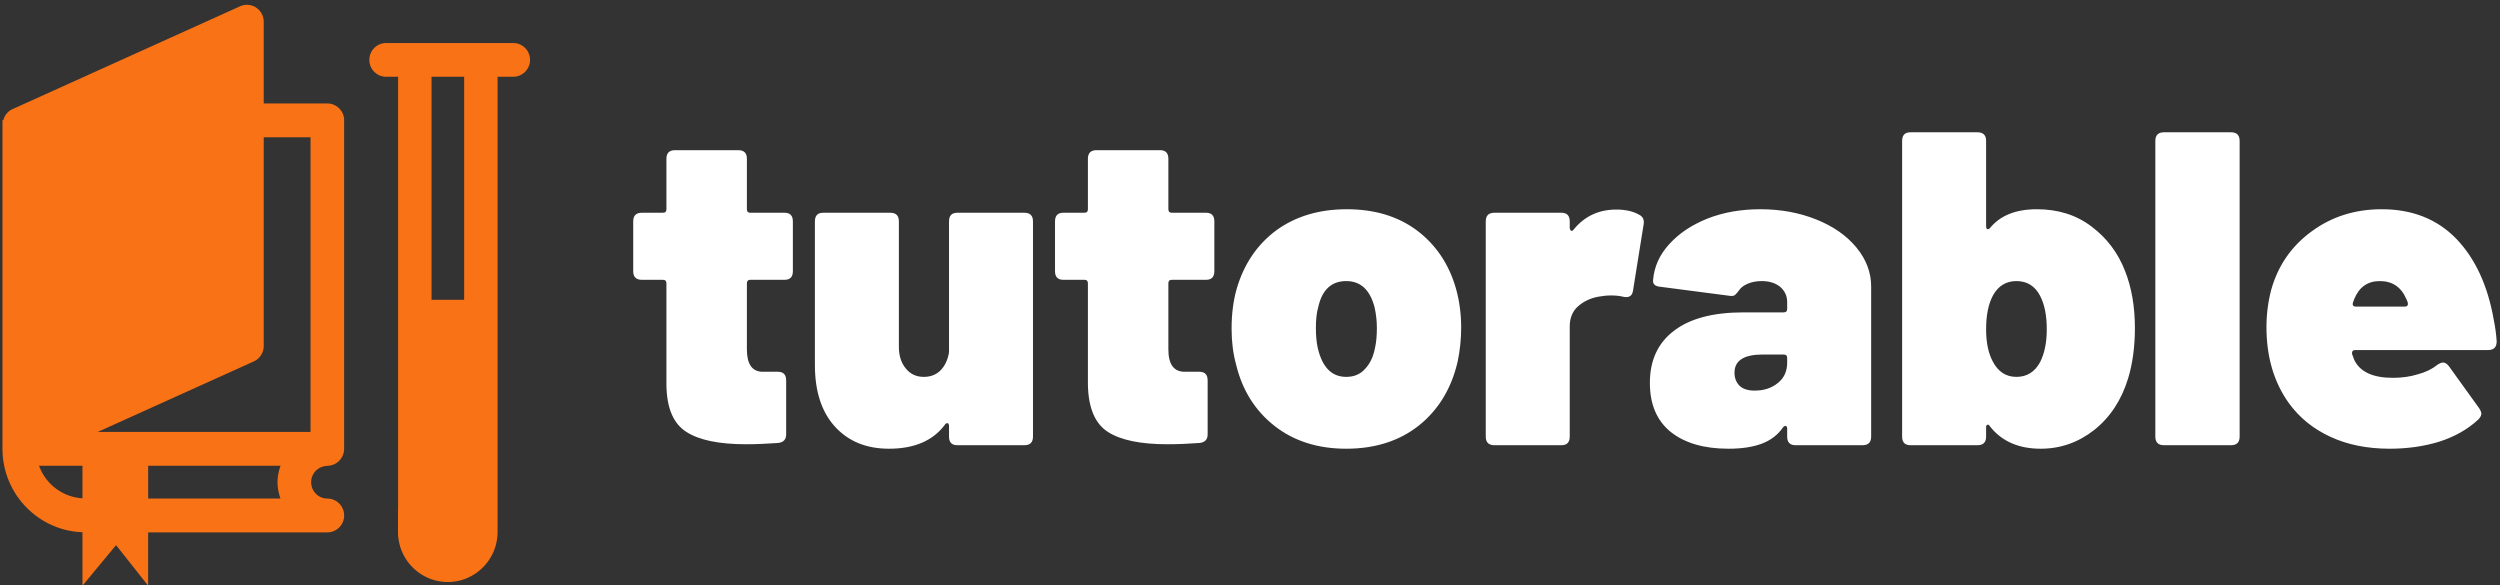 <svg xmlns="http://www.w3.org/2000/svg" data-v-423bf9ae="" viewBox="0 0 474 111" class="iconLeft"><rect x="0" y="0" width="474" height="111" fill="#333333" stroke="none"/><!----><!----><!----><g data-v-423bf9ae="" id="fb41ad57-7e83-4024-a8b5-a9f93951ba16" fill="#fff" transform="matrix(6.054,0,0,6.054,118.726,-0.345)"><path d="M5.22 8.55Q5.22 8.82 4.96 8.82L4.96 8.82L3.89 8.82Q3.78 8.82 3.78 8.93L3.78 8.93L3.78 11.00Q3.78 11.70 4.28 11.70L4.28 11.70L4.75 11.70Q5.01 11.70 5.01 11.97L5.01 11.97L5.01 13.66Q5.01 13.90 4.76 13.93L4.76 13.93Q4.21 13.97 3.75 13.97L3.75 13.97Q2.48 13.97 1.88 13.58Q1.27 13.19 1.26 12.10L1.26 12.10L1.26 8.93Q1.26 8.82 1.15 8.82L1.15 8.82L0.49 8.82Q0.22 8.82 0.22 8.55L0.22 8.55L0.22 6.99Q0.22 6.72 0.49 6.72L0.49 6.72L1.15 6.72Q1.26 6.72 1.26 6.61L1.26 6.61L1.26 5.03Q1.26 4.76 1.53 4.76L1.53 4.76L3.51 4.76Q3.78 4.76 3.78 5.03L3.78 5.03L3.78 6.61Q3.78 6.72 3.89 6.72L3.89 6.72L4.96 6.72Q5.22 6.72 5.22 6.99L5.22 6.99L5.22 8.55ZM10.11 6.99Q10.11 6.72 10.37 6.72L10.37 6.72L12.47 6.72Q12.74 6.72 12.74 6.99L12.74 6.99L12.74 13.73Q12.74 14 12.47 14L12.47 14L10.37 14Q10.11 14 10.11 13.73L10.11 13.73L10.11 13.40Q10.11 13.33 10.07 13.31Q10.02 13.30 9.98 13.36L9.98 13.36Q9.42 14.11 8.23 14.11L8.23 14.11Q7.17 14.11 6.54 13.42Q5.91 12.73 5.91 11.49L5.91 11.49L5.91 6.99Q5.91 6.72 6.17 6.72L6.17 6.72L8.27 6.72Q8.54 6.72 8.54 6.99L8.54 6.99L8.54 10.92Q8.54 11.34 8.76 11.60Q8.97 11.86 9.32 11.86L9.32 11.86Q9.62 11.86 9.82 11.68Q10.02 11.49 10.09 11.19L10.09 11.19Q10.11 11.13 10.11 11.05L10.11 11.05L10.11 6.99ZM18.42 8.55Q18.42 8.82 18.16 8.82L18.16 8.82L17.09 8.82Q16.98 8.82 16.98 8.93L16.98 8.93L16.98 11.00Q16.98 11.70 17.49 11.70L17.49 11.70L17.95 11.70Q18.21 11.70 18.21 11.97L18.21 11.97L18.21 13.66Q18.21 13.90 17.96 13.93L17.96 13.93Q17.42 13.97 16.95 13.97L16.95 13.97Q15.68 13.97 15.08 13.58Q14.48 13.19 14.46 12.10L14.46 12.10L14.46 8.93Q14.46 8.82 14.35 8.82L14.35 8.82L13.69 8.82Q13.43 8.82 13.43 8.55L13.43 8.55L13.43 6.99Q13.43 6.72 13.69 6.72L13.69 6.72L14.35 6.72Q14.46 6.72 14.46 6.61L14.46 6.61L14.46 5.03Q14.46 4.76 14.73 4.76L14.73 4.76L16.72 4.76Q16.98 4.76 16.98 5.03L16.98 5.03L16.98 6.61Q16.98 6.72 17.09 6.72L17.09 6.72L18.16 6.72Q18.42 6.72 18.42 6.99L18.42 6.99L18.42 8.55ZM22.55 14.11Q21.22 14.11 20.31 13.40Q19.39 12.68 19.10 11.47L19.10 11.47Q18.96 10.96 18.96 10.35L18.96 10.35Q18.96 9.66 19.12 9.10L19.12 9.10Q19.46 7.94 20.36 7.27Q21.27 6.61 22.57 6.61L22.57 6.61Q23.87 6.61 24.76 7.27Q25.65 7.94 25.98 9.07L25.98 9.07Q26.15 9.66 26.15 10.32L26.15 10.32Q26.15 10.85 26.04 11.38L26.04 11.38Q25.75 12.64 24.83 13.38Q23.91 14.11 22.55 14.11L22.55 14.11ZM22.55 11.86Q22.92 11.86 23.14 11.61Q23.37 11.37 23.45 10.96L23.45 10.96Q23.51 10.70 23.51 10.33L23.51 10.33Q23.51 10.01 23.44 9.69L23.44 9.69Q23.23 8.86 22.55 8.86L22.55 8.86Q21.85 8.86 21.67 9.69L21.67 9.69Q21.60 9.93 21.60 10.33L21.60 10.33Q21.60 10.70 21.66 10.96L21.66 10.96Q21.87 11.86 22.55 11.86L22.55 11.86ZM31.01 6.62Q31.44 6.62 31.72 6.78L31.72 6.78Q31.91 6.87 31.86 7.11L31.86 7.11L31.53 9.17Q31.49 9.41 31.22 9.35L31.22 9.35Q31.07 9.31 30.84 9.31L30.84 9.31Q30.65 9.31 30.44 9.35L30.44 9.35Q30.07 9.42 29.81 9.65Q29.55 9.88 29.55 10.28L29.55 10.28L29.55 13.73Q29.55 14 29.29 14L29.29 14L27.19 14Q26.92 14 26.92 13.73L26.92 13.73L26.92 6.99Q26.92 6.72 27.19 6.72L27.19 6.72L29.29 6.72Q29.55 6.72 29.55 6.99L29.55 6.99L29.55 7.18Q29.55 7.25 29.59 7.28Q29.62 7.31 29.67 7.25L29.67 7.25Q30.18 6.62 31.01 6.62L31.01 6.62ZM35.52 6.61Q36.47 6.61 37.27 6.93Q38.07 7.25 38.53 7.81Q38.99 8.37 38.99 9.03L38.99 9.03L38.99 13.73Q38.99 14 38.72 14L38.72 14L36.62 14Q36.36 14 36.36 13.73L36.36 13.73L36.36 13.48Q36.36 13.41 36.32 13.40Q36.29 13.38 36.23 13.44L36.23 13.44Q35.99 13.79 35.57 13.95Q35.15 14.11 34.52 14.11L34.52 14.11Q33.38 14.11 32.72 13.59Q32.06 13.06 32.06 12.05L32.06 12.05Q32.06 10.99 32.81 10.42Q33.56 9.84 34.99 9.84L34.99 9.84L36.25 9.84Q36.36 9.84 36.36 9.73L36.36 9.73L36.36 9.52Q36.36 9.23 36.14 9.04Q35.92 8.86 35.56 8.86L35.56 8.86Q35.32 8.86 35.13 8.94Q34.94 9.02 34.86 9.14L34.86 9.14Q34.78 9.25 34.72 9.30Q34.66 9.34 34.55 9.32L34.55 9.32L32.40 9.04Q32.14 9.02 32.16 8.83L32.16 8.83Q32.21 8.20 32.67 7.70Q33.12 7.20 33.87 6.90Q34.61 6.61 35.52 6.61L35.52 6.61ZM35.34 12.29Q35.78 12.29 36.07 12.05Q36.36 11.82 36.36 11.41L36.36 11.41L36.36 11.27Q36.36 11.16 36.25 11.16L36.25 11.16L35.59 11.16Q34.71 11.16 34.71 11.73L34.71 11.73Q34.71 11.98 34.87 12.14Q35.03 12.29 35.34 12.29L35.34 12.29ZM46.94 8.54Q47.25 9.32 47.25 10.33L47.25 10.33Q47.25 11.20 47.04 11.90L47.04 11.90Q46.73 12.92 45.98 13.52Q45.23 14.11 44.30 14.11L44.30 14.11Q43.26 14.11 42.71 13.41L42.71 13.41Q42.67 13.34 42.63 13.36Q42.59 13.37 42.59 13.44L42.59 13.44L42.59 13.73Q42.59 14 42.32 14L42.32 14L40.22 14Q39.96 14 39.96 13.73L39.96 13.73L39.96 4.47Q39.96 4.20 40.22 4.20L40.22 4.20L42.32 4.20Q42.59 4.20 42.59 4.47L42.59 4.47L42.59 7.14Q42.59 7.21 42.62 7.23Q42.66 7.25 42.71 7.20L42.71 7.20Q43.19 6.61 44.18 6.61L44.18 6.61Q45.18 6.61 45.89 7.15Q46.61 7.69 46.94 8.54L46.94 8.54ZM44.28 11.40Q44.49 10.99 44.49 10.37L44.49 10.37Q44.49 9.72 44.28 9.32L44.28 9.32Q44.04 8.86 43.54 8.86L43.54 8.86Q43.06 8.86 42.81 9.30L42.81 9.30Q42.59 9.70 42.59 10.37L42.59 10.37Q42.59 10.99 42.80 11.38L42.80 11.38Q43.05 11.86 43.54 11.86L43.54 11.86Q44.03 11.86 44.28 11.40L44.28 11.40ZM48.16 14Q47.89 14 47.89 13.73L47.89 13.73L47.89 4.47Q47.89 4.20 48.16 4.20L48.16 4.20L50.26 4.20Q50.53 4.20 50.53 4.47L50.53 4.47L50.53 13.73Q50.53 14 50.26 14L50.26 14L48.16 14ZM55.33 11.89Q55.75 11.89 56.11 11.78Q56.48 11.68 56.71 11.49L56.71 11.49Q56.83 11.41 56.90 11.41L56.90 11.41Q56.99 11.41 57.08 11.52L57.08 11.52L58.03 12.84Q58.10 12.95 58.10 13.01L58.10 13.01Q58.10 13.10 58.00 13.20L58.00 13.20Q57.50 13.66 56.78 13.89Q56.06 14.11 55.23 14.11L55.23 14.11Q54.18 14.11 53.38 13.74Q52.57 13.37 52.07 12.68L52.07 12.68Q51.37 11.70 51.37 10.30L51.37 10.30Q51.37 9.70 51.52 9.13L51.52 9.13Q51.84 7.99 52.79 7.30Q53.73 6.61 54.98 6.61L54.98 6.61Q56.42 6.61 57.32 7.54Q58.21 8.47 58.49 10.08L58.49 10.08Q58.56 10.42 58.58 10.75L58.58 10.75Q58.58 11.02 58.31 11.02L58.31 11.02L54.15 11.02Q54.04 11.02 54.05 11.14L54.05 11.14L54.12 11.33Q54.39 11.89 55.33 11.89L55.33 11.89ZM54.92 8.86Q54.35 8.86 54.12 9.42L54.12 9.42L54.08 9.53L54.07 9.58Q54.07 9.66 54.18 9.66L54.18 9.66L55.69 9.66Q55.80 9.66 55.80 9.58L55.80 9.58Q55.80 9.53 55.78 9.49Q55.76 9.45 55.75 9.42L55.75 9.42Q55.51 8.86 54.92 8.86L54.92 8.86Z"/></g><!----><g data-v-423bf9ae="" id="5668ec9c-9fb7-471c-a001-c2a28264b8ea" transform="matrix(1.106,0,0,1.106,-5.614,0.916)" stroke="none" fill="#f97316"><path d="M93.074 6.553H71.257c-1.58 0-2.864 1.293-2.864 2.887s1.284 2.887 2.864 2.887h2.064V86.45h-.018v3.901c0 4.739 3.828 8.595 8.537 8.595 4.705 0 8.533-3.855 8.533-8.595V12.327h2.7c1.58 0 2.864-1.293 2.864-2.887s-1.283-2.887-2.863-2.887zm-12.731 5.774h4.303v38.244h-5.591V12.327h1.288zM61.189 79.048v-.037c1.582 0 2.854-1.278 2.875-2.863h.007v-56.34a2.89 2.89 0 0 0-2.882-2.901H50.285V2.901c0-.984-.494-1.9-1.316-2.437a2.865 2.865 0 0 0-2.745-.21L7.204 17.886c-.818.37-1.341 1.083-1.562 1.887H5.5v56.339l.002.051.002.032c.042 7.687 6.133 13.941 13.709 14.217v9.162l5.76-6.955 5.5 6.955v-9.136h30.716a2.89 2.89 0 0 0 2.882-2.901 2.888 2.888 0 0 0-2.882-2.898v-.002c-1.531 0-2.773-1.254-2.773-2.798a2.784 2.784 0 0 1 2.773-2.791zm-49.421-.037h7.446v5.587a8.477 8.477 0 0 1-7.446-5.587zm41.392 5.628H30.474v-5.628H53.17c-.311.892-.514 1.832-.514 2.828 0 .986.198 1.919.504 2.8zm5.152-11.427H21.837l26.744-12.085a2.9 2.9 0 0 0 1.704-2.646V22.708h8.026v50.504z"/></g><!----></svg>